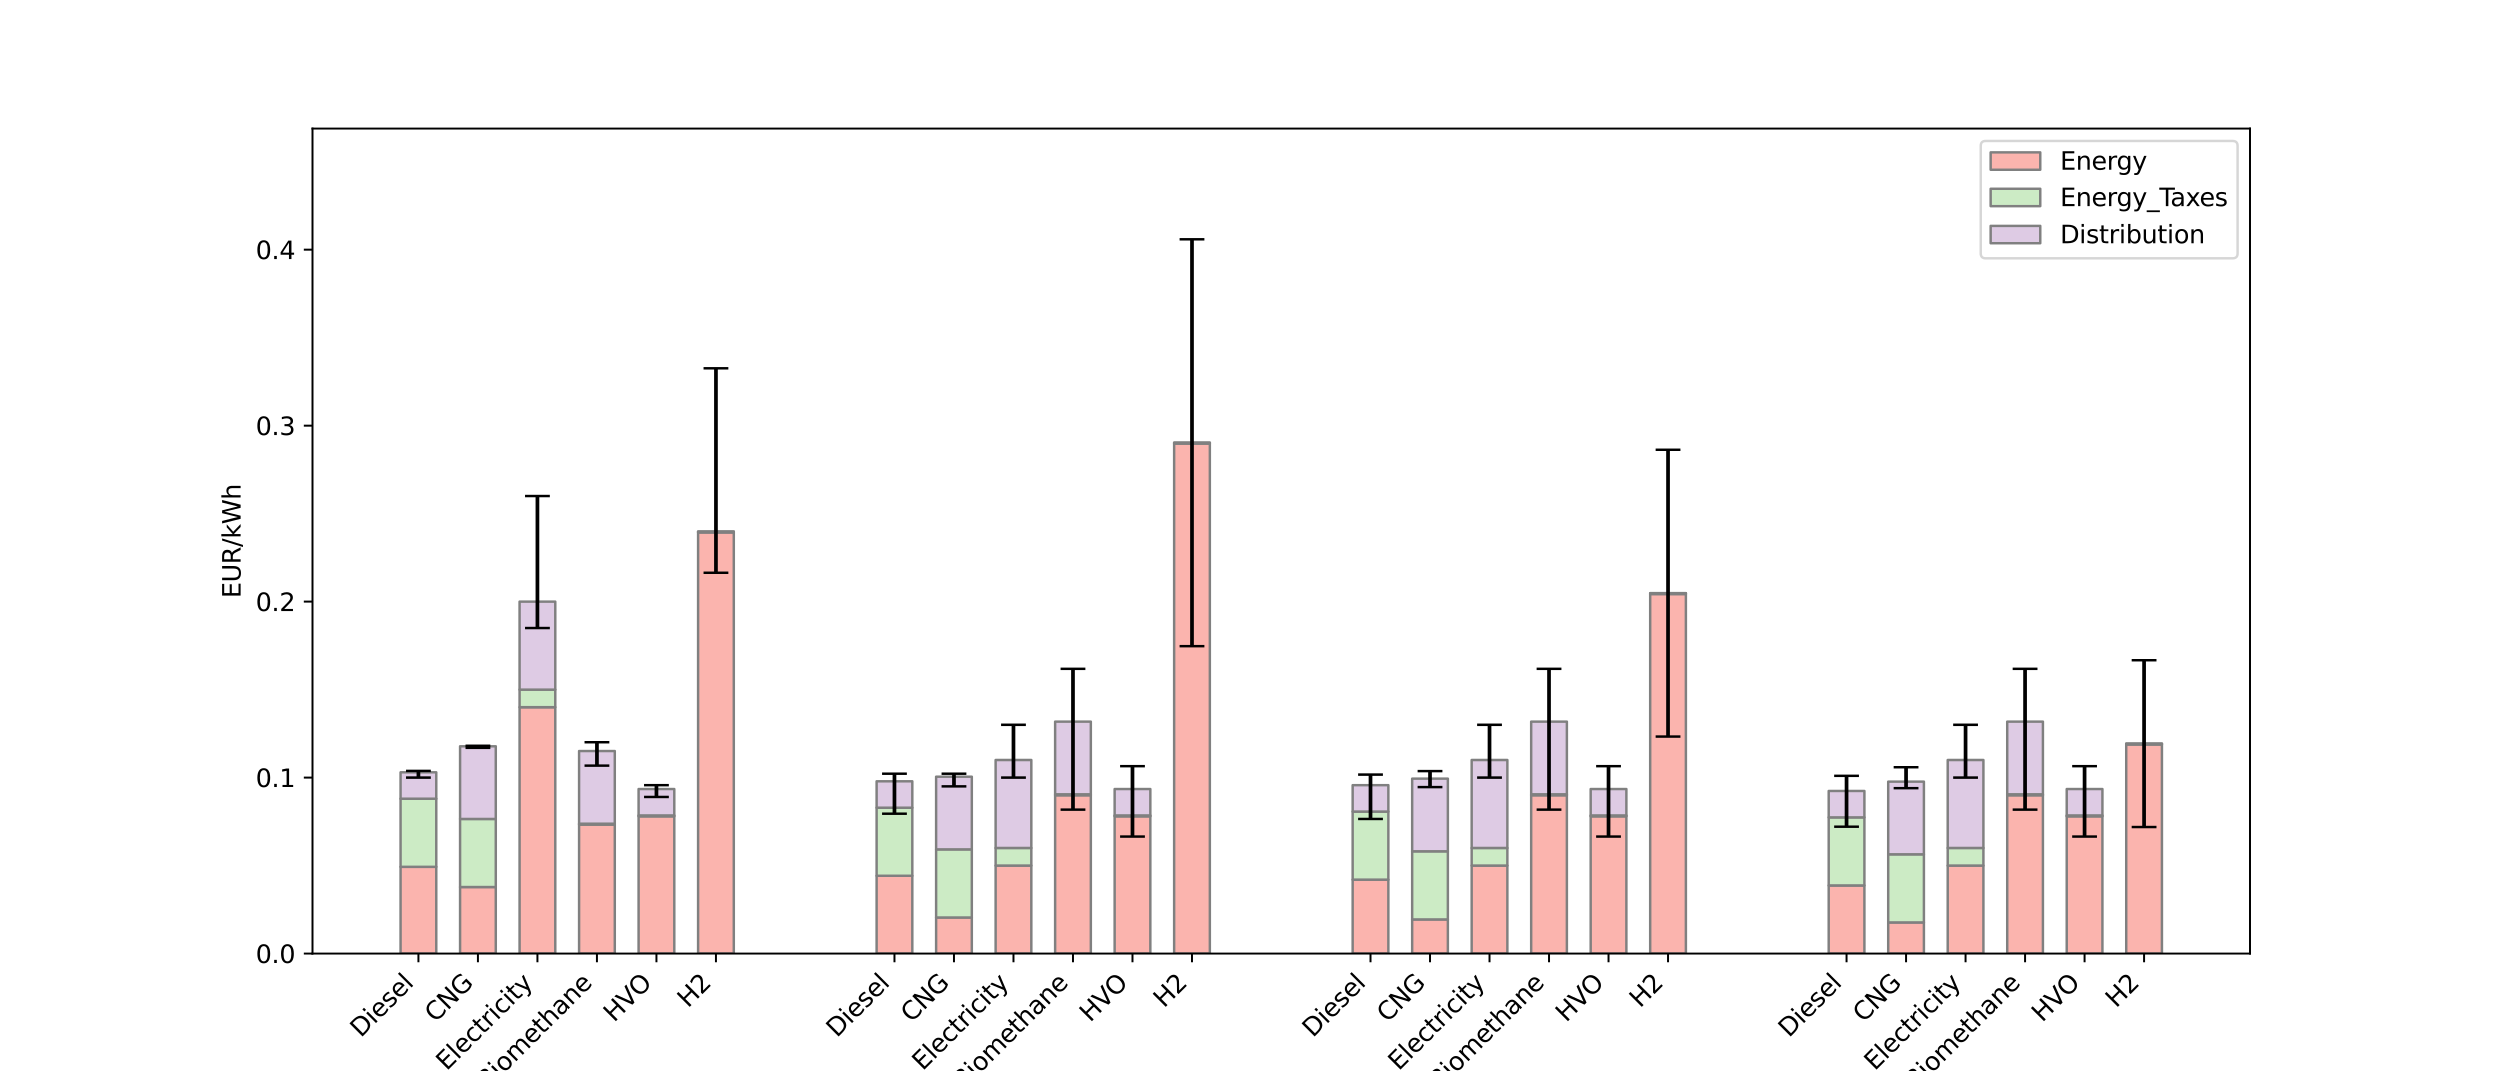 <?xml version="1.0" encoding="utf-8" standalone="no"?>
<!DOCTYPE svg PUBLIC "-//W3C//DTD SVG 1.1//EN"
  "http://www.w3.org/Graphics/SVG/1.1/DTD/svg11.dtd">
<svg xmlns:xlink="http://www.w3.org/1999/xlink" width="1008pt" height="432pt" viewBox="0 0 1008 432" xmlns="http://www.w3.org/2000/svg" version="1.1">
 <defs>
  <style type="text/css">*{stroke-linejoin: round; stroke-linecap: butt}</style>
 </defs>
 <g id="figure_1">
  <g id="patch_1">
   <path d="M 0 432 
L 1008 432 
L 1008 0 
L 0 0 
z
" style="fill: #ffffff"/>
  </g>
  <g id="axes_1">
   <g id="patch_2">
    <path d="M 126 384.48 
L 907.2 384.48 
L 907.2 51.84 
L 126 51.84 
z
" style="fill: #ffffff"/>
   </g>
   <g id="patch_3">
    <path d="M 161.509 384.48 
L 175.905 384.48 
L 175.905 349.5 
L 161.509 349.5 
z
" clip-path="url(#p099101bc62)" style="fill: #fbb4ae; stroke: #808080; stroke-linejoin: miter"/>
   </g>
   <g id="patch_4">
    <path d="M 185.502 384.48 
L 199.897 384.48 
L 199.897 357.66 
L 185.502 357.66 
z
" clip-path="url(#p099101bc62)" style="fill: #fbb4ae; stroke: #808080; stroke-linejoin: miter"/>
   </g>
   <g id="patch_5">
    <path d="M 209.494 384.48 
L 223.89 384.48 
L 223.89 285.145 
L 209.494 285.145 
z
" clip-path="url(#p099101bc62)" style="fill: #fbb4ae; stroke: #808080; stroke-linejoin: miter"/>
   </g>
   <g id="patch_6">
    <path d="M 233.487 384.48 
L 247.883 384.48 
L 247.883 332.471 
L 233.487 332.471 
z
" clip-path="url(#p099101bc62)" style="fill: #fbb4ae; stroke: #808080; stroke-linejoin: miter"/>
   </g>
   <g id="patch_7">
    <path d="M 257.48 384.48 
L 271.875 384.48 
L 271.875 329.136 
L 257.48 329.136 
z
" clip-path="url(#p099101bc62)" style="fill: #fbb4ae; stroke: #808080; stroke-linejoin: miter"/>
   </g>
   <g id="patch_8">
    <path d="M 281.472 384.48 
L 295.868 384.48 
L 295.868 214.688 
L 281.472 214.688 
z
" clip-path="url(#p099101bc62)" style="fill: #fbb4ae; stroke: #808080; stroke-linejoin: miter"/>
   </g>
   <g id="patch_9">
    <path d="M 161.509 349.5 
L 175.905 349.5 
L 175.905 322.041 
L 161.509 322.041 
z
" clip-path="url(#p099101bc62)" style="fill: #ccebc5; stroke: #808080; stroke-linejoin: miter"/>
   </g>
   <g id="patch_10">
    <path d="M 185.502 357.66 
L 199.897 357.66 
L 199.897 330.201 
L 185.502 330.201 
z
" clip-path="url(#p099101bc62)" style="fill: #ccebc5; stroke: #808080; stroke-linejoin: miter"/>
   </g>
   <g id="patch_11">
    <path d="M 209.494 285.145 
L 223.89 285.145 
L 223.89 278.05 
L 209.494 278.05 
z
" clip-path="url(#p099101bc62)" style="fill: #ccebc5; stroke: #808080; stroke-linejoin: miter"/>
   </g>
   <g id="patch_12">
    <path d="M 233.487 332.471 
L 247.883 332.471 
L 247.883 332.116 
L 233.487 332.116 
z
" clip-path="url(#p099101bc62)" style="fill: #ccebc5; stroke: #808080; stroke-linejoin: miter"/>
   </g>
   <g id="patch_13">
    <path d="M 257.48 329.136 
L 271.875 329.136 
L 271.875 328.782 
L 257.48 328.782 
z
" clip-path="url(#p099101bc62)" style="fill: #ccebc5; stroke: #808080; stroke-linejoin: miter"/>
   </g>
   <g id="patch_14">
    <path d="M 281.472 214.688 
L 295.868 214.688 
L 295.868 214.334 
L 281.472 214.334 
z
" clip-path="url(#p099101bc62)" style="fill: #ccebc5; stroke: #808080; stroke-linejoin: miter"/>
   </g>
   <g id="patch_15">
    <path d="M 161.509 322.041 
L 175.905 322.041 
L 175.905 311.398 
L 161.509 311.398 
z
" clip-path="url(#p099101bc62)" style="fill: #decbe4; stroke: #808080; stroke-linejoin: miter"/>
   </g>
   <g id="patch_16">
    <path d="M 185.502 330.201 
L 199.897 330.201 
L 199.897 300.897 
L 185.502 300.897 
z
" clip-path="url(#p099101bc62)" style="fill: #decbe4; stroke: #808080; stroke-linejoin: miter"/>
   </g>
   <g id="patch_17">
    <path d="M 209.494 278.05 
L 223.89 278.05 
L 223.89 242.573 
L 209.494 242.573 
z
" clip-path="url(#p099101bc62)" style="fill: #decbe4; stroke: #808080; stroke-linejoin: miter"/>
   </g>
   <g id="patch_18">
    <path d="M 233.487 332.116 
L 247.883 332.116 
L 247.883 302.813 
L 233.487 302.813 
z
" clip-path="url(#p099101bc62)" style="fill: #decbe4; stroke: #808080; stroke-linejoin: miter"/>
   </g>
   <g id="patch_19">
    <path d="M 257.48 328.782 
L 271.875 328.782 
L 271.875 318.139 
L 257.48 318.139 
z
" clip-path="url(#p099101bc62)" style="fill: #decbe4; stroke: #808080; stroke-linejoin: miter"/>
   </g>
   <g id="patch_20">
    <path d="M 281.472 214.334 
L 295.868 214.334 
L 295.868 214.334 
L 281.472 214.334 
z
" clip-path="url(#p099101bc62)" style="fill: #decbe4; stroke: #808080; stroke-linejoin: miter"/>
   </g>
   <g id="patch_21">
    <path d="M 353.45 384.48 
L 367.846 384.48 
L 367.846 353.119 
L 353.45 353.119 
z
" clip-path="url(#p099101bc62)" style="fill: #fbb4ae; stroke: #808080; stroke-linejoin: miter"/>
   </g>
   <g id="patch_22">
    <path d="M 377.443 384.48 
L 391.838 384.48 
L 391.838 369.935 
L 377.443 369.935 
z
" clip-path="url(#p099101bc62)" style="fill: #fbb4ae; stroke: #808080; stroke-linejoin: miter"/>
   </g>
   <g id="patch_23">
    <path d="M 401.435 384.48 
L 415.831 384.48 
L 415.831 349.003 
L 401.435 349.003 
z
" clip-path="url(#p099101bc62)" style="fill: #fbb4ae; stroke: #808080; stroke-linejoin: miter"/>
   </g>
   <g id="patch_24">
    <path d="M 425.428 384.48 
L 439.824 384.48 
L 439.824 320.622 
L 425.428 320.622 
z
" clip-path="url(#p099101bc62)" style="fill: #fbb4ae; stroke: #808080; stroke-linejoin: miter"/>
   </g>
   <g id="patch_25">
    <path d="M 449.421 384.48 
L 463.816 384.48 
L 463.816 329.136 
L 449.421 329.136 
z
" clip-path="url(#p099101bc62)" style="fill: #fbb4ae; stroke: #808080; stroke-linejoin: miter"/>
   </g>
   <g id="patch_26">
    <path d="M 473.413 384.48 
L 487.809 384.48 
L 487.809 178.857 
L 473.413 178.857 
z
" clip-path="url(#p099101bc62)" style="fill: #fbb4ae; stroke: #808080; stroke-linejoin: miter"/>
   </g>
   <g id="patch_27">
    <path d="M 353.45 353.119 
L 367.846 353.119 
L 367.846 325.66 
L 353.45 325.66 
z
" clip-path="url(#p099101bc62)" style="fill: #ccebc5; stroke: #808080; stroke-linejoin: miter"/>
   </g>
   <g id="patch_28">
    <path d="M 377.443 369.935 
L 391.838 369.935 
L 391.838 342.476 
L 377.443 342.476 
z
" clip-path="url(#p099101bc62)" style="fill: #ccebc5; stroke: #808080; stroke-linejoin: miter"/>
   </g>
   <g id="patch_29">
    <path d="M 401.435 349.003 
L 415.831 349.003 
L 415.831 341.908 
L 401.435 341.908 
z
" clip-path="url(#p099101bc62)" style="fill: #ccebc5; stroke: #808080; stroke-linejoin: miter"/>
   </g>
   <g id="patch_30">
    <path d="M 425.428 320.622 
L 439.824 320.622 
L 439.824 320.267 
L 425.428 320.267 
z
" clip-path="url(#p099101bc62)" style="fill: #ccebc5; stroke: #808080; stroke-linejoin: miter"/>
   </g>
   <g id="patch_31">
    <path d="M 449.421 329.136 
L 463.816 329.136 
L 463.816 328.782 
L 449.421 328.782 
z
" clip-path="url(#p099101bc62)" style="fill: #ccebc5; stroke: #808080; stroke-linejoin: miter"/>
   </g>
   <g id="patch_32">
    <path d="M 473.413 178.857 
L 487.809 178.857 
L 487.809 178.502 
L 473.413 178.502 
z
" clip-path="url(#p099101bc62)" style="fill: #ccebc5; stroke: #808080; stroke-linejoin: miter"/>
   </g>
   <g id="patch_33">
    <path d="M 353.45 325.66 
L 367.846 325.66 
L 367.846 315.017 
L 353.45 315.017 
z
" clip-path="url(#p099101bc62)" style="fill: #decbe4; stroke: #808080; stroke-linejoin: miter"/>
   </g>
   <g id="patch_34">
    <path d="M 377.443 342.476 
L 391.838 342.476 
L 391.838 313.172 
L 377.443 313.172 
z
" clip-path="url(#p099101bc62)" style="fill: #decbe4; stroke: #808080; stroke-linejoin: miter"/>
   </g>
   <g id="patch_35">
    <path d="M 401.435 341.908 
L 415.831 341.908 
L 415.831 306.431 
L 401.435 306.431 
z
" clip-path="url(#p099101bc62)" style="fill: #decbe4; stroke: #808080; stroke-linejoin: miter"/>
   </g>
   <g id="patch_36">
    <path d="M 425.428 320.267 
L 439.824 320.267 
L 439.824 290.963 
L 425.428 290.963 
z
" clip-path="url(#p099101bc62)" style="fill: #decbe4; stroke: #808080; stroke-linejoin: miter"/>
   </g>
   <g id="patch_37">
    <path d="M 449.421 328.782 
L 463.816 328.782 
L 463.816 318.139 
L 449.421 318.139 
z
" clip-path="url(#p099101bc62)" style="fill: #decbe4; stroke: #808080; stroke-linejoin: miter"/>
   </g>
   <g id="patch_38">
    <path d="M 473.413 178.502 
L 487.809 178.502 
L 487.809 178.502 
L 473.413 178.502 
z
" clip-path="url(#p099101bc62)" style="fill: #decbe4; stroke: #808080; stroke-linejoin: miter"/>
   </g>
   <g id="patch_39">
    <path d="M 545.391 384.48 
L 559.787 384.48 
L 559.787 354.68 
L 545.391 354.68 
z
" clip-path="url(#p099101bc62)" style="fill: #fbb4ae; stroke: #808080; stroke-linejoin: miter"/>
   </g>
   <g id="patch_40">
    <path d="M 569.384 384.48 
L 583.779 384.48 
L 583.779 370.715 
L 569.384 370.715 
z
" clip-path="url(#p099101bc62)" style="fill: #fbb4ae; stroke: #808080; stroke-linejoin: miter"/>
   </g>
   <g id="patch_41">
    <path d="M 593.376 384.48 
L 607.772 384.48 
L 607.772 349.003 
L 593.376 349.003 
z
" clip-path="url(#p099101bc62)" style="fill: #fbb4ae; stroke: #808080; stroke-linejoin: miter"/>
   </g>
   <g id="patch_42">
    <path d="M 617.369 384.48 
L 631.765 384.48 
L 631.765 320.622 
L 617.369 320.622 
z
" clip-path="url(#p099101bc62)" style="fill: #fbb4ae; stroke: #808080; stroke-linejoin: miter"/>
   </g>
   <g id="patch_43">
    <path d="M 641.362 384.48 
L 655.757 384.48 
L 655.757 329.136 
L 641.362 329.136 
z
" clip-path="url(#p099101bc62)" style="fill: #fbb4ae; stroke: #808080; stroke-linejoin: miter"/>
   </g>
   <g id="patch_44">
    <path d="M 665.354 384.48 
L 679.75 384.48 
L 679.75 239.522 
L 665.354 239.522 
z
" clip-path="url(#p099101bc62)" style="fill: #fbb4ae; stroke: #808080; stroke-linejoin: miter"/>
   </g>
   <g id="patch_45">
    <path d="M 545.391 354.68 
L 559.787 354.68 
L 559.787 327.221 
L 545.391 327.221 
z
" clip-path="url(#p099101bc62)" style="fill: #ccebc5; stroke: #808080; stroke-linejoin: miter"/>
   </g>
   <g id="patch_46">
    <path d="M 569.384 370.715 
L 583.779 370.715 
L 583.779 343.256 
L 569.384 343.256 
z
" clip-path="url(#p099101bc62)" style="fill: #ccebc5; stroke: #808080; stroke-linejoin: miter"/>
   </g>
   <g id="patch_47">
    <path d="M 593.376 349.003 
L 607.772 349.003 
L 607.772 341.908 
L 593.376 341.908 
z
" clip-path="url(#p099101bc62)" style="fill: #ccebc5; stroke: #808080; stroke-linejoin: miter"/>
   </g>
   <g id="patch_48">
    <path d="M 617.369 320.622 
L 631.765 320.622 
L 631.765 320.267 
L 617.369 320.267 
z
" clip-path="url(#p099101bc62)" style="fill: #ccebc5; stroke: #808080; stroke-linejoin: miter"/>
   </g>
   <g id="patch_49">
    <path d="M 641.362 329.136 
L 655.757 329.136 
L 655.757 328.782 
L 641.362 328.782 
z
" clip-path="url(#p099101bc62)" style="fill: #ccebc5; stroke: #808080; stroke-linejoin: miter"/>
   </g>
   <g id="patch_50">
    <path d="M 665.354 239.522 
L 679.75 239.522 
L 679.75 239.167 
L 665.354 239.167 
z
" clip-path="url(#p099101bc62)" style="fill: #ccebc5; stroke: #808080; stroke-linejoin: miter"/>
   </g>
   <g id="patch_51">
    <path d="M 545.391 327.221 
L 559.787 327.221 
L 559.787 316.578 
L 545.391 316.578 
z
" clip-path="url(#p099101bc62)" style="fill: #decbe4; stroke: #808080; stroke-linejoin: miter"/>
   </g>
   <g id="patch_52">
    <path d="M 569.384 343.256 
L 583.779 343.256 
L 583.779 313.952 
L 569.384 313.952 
z
" clip-path="url(#p099101bc62)" style="fill: #decbe4; stroke: #808080; stroke-linejoin: miter"/>
   </g>
   <g id="patch_53">
    <path d="M 593.376 341.908 
L 607.772 341.908 
L 607.772 306.431 
L 593.376 306.431 
z
" clip-path="url(#p099101bc62)" style="fill: #decbe4; stroke: #808080; stroke-linejoin: miter"/>
   </g>
   <g id="patch_54">
    <path d="M 617.369 320.267 
L 631.765 320.267 
L 631.765 290.963 
L 617.369 290.963 
z
" clip-path="url(#p099101bc62)" style="fill: #decbe4; stroke: #808080; stroke-linejoin: miter"/>
   </g>
   <g id="patch_55">
    <path d="M 641.362 328.782 
L 655.757 328.782 
L 655.757 318.139 
L 641.362 318.139 
z
" clip-path="url(#p099101bc62)" style="fill: #decbe4; stroke: #808080; stroke-linejoin: miter"/>
   </g>
   <g id="patch_56">
    <path d="M 665.354 239.167 
L 679.75 239.167 
L 679.75 239.167 
L 665.354 239.167 
z
" clip-path="url(#p099101bc62)" style="fill: #decbe4; stroke: #808080; stroke-linejoin: miter"/>
   </g>
   <g id="patch_57">
    <path d="M 737.332 384.48 
L 751.728 384.48 
L 751.728 357.021 
L 737.332 357.021 
z
" clip-path="url(#p099101bc62)" style="fill: #fbb4ae; stroke: #808080; stroke-linejoin: miter"/>
   </g>
   <g id="patch_58">
    <path d="M 761.325 384.48 
L 775.72 384.48 
L 775.72 371.921 
L 761.325 371.921 
z
" clip-path="url(#p099101bc62)" style="fill: #fbb4ae; stroke: #808080; stroke-linejoin: miter"/>
   </g>
   <g id="patch_59">
    <path d="M 785.317 384.48 
L 799.713 384.48 
L 799.713 349.003 
L 785.317 349.003 
z
" clip-path="url(#p099101bc62)" style="fill: #fbb4ae; stroke: #808080; stroke-linejoin: miter"/>
   </g>
   <g id="patch_60">
    <path d="M 809.31 384.48 
L 823.706 384.48 
L 823.706 320.622 
L 809.31 320.622 
z
" clip-path="url(#p099101bc62)" style="fill: #fbb4ae; stroke: #808080; stroke-linejoin: miter"/>
   </g>
   <g id="patch_61">
    <path d="M 833.303 384.48 
L 847.698 384.48 
L 847.698 329.136 
L 833.303 329.136 
z
" clip-path="url(#p099101bc62)" style="fill: #fbb4ae; stroke: #808080; stroke-linejoin: miter"/>
   </g>
   <g id="patch_62">
    <path d="M 857.295 384.48 
L 871.691 384.48 
L 871.691 300.187 
L 857.295 300.187 
z
" clip-path="url(#p099101bc62)" style="fill: #fbb4ae; stroke: #808080; stroke-linejoin: miter"/>
   </g>
   <g id="patch_63">
    <path d="M 737.332 357.021 
L 751.728 357.021 
L 751.728 329.562 
L 737.332 329.562 
z
" clip-path="url(#p099101bc62)" style="fill: #ccebc5; stroke: #808080; stroke-linejoin: miter"/>
   </g>
   <g id="patch_64">
    <path d="M 761.325 371.921 
L 775.72 371.921 
L 775.72 344.462 
L 761.325 344.462 
z
" clip-path="url(#p099101bc62)" style="fill: #ccebc5; stroke: #808080; stroke-linejoin: miter"/>
   </g>
   <g id="patch_65">
    <path d="M 785.317 349.003 
L 799.713 349.003 
L 799.713 341.908 
L 785.317 341.908 
z
" clip-path="url(#p099101bc62)" style="fill: #ccebc5; stroke: #808080; stroke-linejoin: miter"/>
   </g>
   <g id="patch_66">
    <path d="M 809.31 320.622 
L 823.706 320.622 
L 823.706 320.267 
L 809.31 320.267 
z
" clip-path="url(#p099101bc62)" style="fill: #ccebc5; stroke: #808080; stroke-linejoin: miter"/>
   </g>
   <g id="patch_67">
    <path d="M 833.303 329.136 
L 847.698 329.136 
L 847.698 328.782 
L 833.303 328.782 
z
" clip-path="url(#p099101bc62)" style="fill: #ccebc5; stroke: #808080; stroke-linejoin: miter"/>
   </g>
   <g id="patch_68">
    <path d="M 857.295 300.187 
L 871.691 300.187 
L 871.691 299.833 
L 857.295 299.833 
z
" clip-path="url(#p099101bc62)" style="fill: #ccebc5; stroke: #808080; stroke-linejoin: miter"/>
   </g>
   <g id="patch_69">
    <path d="M 737.332 329.562 
L 751.728 329.562 
L 751.728 318.919 
L 737.332 318.919 
z
" clip-path="url(#p099101bc62)" style="fill: #decbe4; stroke: #808080; stroke-linejoin: miter"/>
   </g>
   <g id="patch_70">
    <path d="M 761.325 344.462 
L 775.72 344.462 
L 775.72 315.158 
L 761.325 315.158 
z
" clip-path="url(#p099101bc62)" style="fill: #decbe4; stroke: #808080; stroke-linejoin: miter"/>
   </g>
   <g id="patch_71">
    <path d="M 785.317 341.908 
L 799.713 341.908 
L 799.713 306.431 
L 785.317 306.431 
z
" clip-path="url(#p099101bc62)" style="fill: #decbe4; stroke: #808080; stroke-linejoin: miter"/>
   </g>
   <g id="patch_72">
    <path d="M 809.31 320.267 
L 823.706 320.267 
L 823.706 290.963 
L 809.31 290.963 
z
" clip-path="url(#p099101bc62)" style="fill: #decbe4; stroke: #808080; stroke-linejoin: miter"/>
   </g>
   <g id="patch_73">
    <path d="M 833.303 328.782 
L 847.698 328.782 
L 847.698 318.139 
L 833.303 318.139 
z
" clip-path="url(#p099101bc62)" style="fill: #decbe4; stroke: #808080; stroke-linejoin: miter"/>
   </g>
   <g id="patch_74">
    <path d="M 857.295 299.833 
L 871.691 299.833 
L 871.691 299.833 
L 857.295 299.833 
z
" clip-path="url(#p099101bc62)" style="fill: #decbe4; stroke: #808080; stroke-linejoin: miter"/>
   </g>
   <g id="matplotlib.axis_1">
    <g id="xtick_1">
     <g id="line2d_1">
      <defs>
       <path id="m570205a0d1" d="M 0 0 
L 0 3.5 
" style="stroke: #000000; stroke-width: 0.8"/>
      </defs>
      <g>
       <use xlink:href="#m570205a0d1" x="168.707" y="384.48" style="stroke: #000000; stroke-width: 0.8"/>
      </g>
     </g>
     <g id="text_1">
      <!-- Diesel -->
      <g transform="translate(145.477 418.612) rotate(-45) scale(0.1 -0.1)">
       <defs>
        <path id="DejaVuSans-44" d="M 1259 4147 
L 1259 519 
L 2022 519 
Q 2988 519 3436 956 
Q 3884 1394 3884 2338 
Q 3884 3275 3436 3711 
Q 2988 4147 2022 4147 
L 1259 4147 
z
M 628 4666 
L 1925 4666 
Q 3281 4666 3915 4102 
Q 4550 3538 4550 2338 
Q 4550 1131 3912 565 
Q 3275 0 1925 0 
L 628 0 
L 628 4666 
z
" transform="scale(0.016)"/>
        <path id="DejaVuSans-69" d="M 603 3500 
L 1178 3500 
L 1178 0 
L 603 0 
L 603 3500 
z
M 603 4863 
L 1178 4863 
L 1178 4134 
L 603 4134 
L 603 4863 
z
" transform="scale(0.016)"/>
        <path id="DejaVuSans-65" d="M 3597 1894 
L 3597 1613 
L 953 1613 
Q 991 1019 1311 708 
Q 1631 397 2203 397 
Q 2534 397 2845 478 
Q 3156 559 3463 722 
L 3463 178 
Q 3153 47 2828 -22 
Q 2503 -91 2169 -91 
Q 1331 -91 842 396 
Q 353 884 353 1716 
Q 353 2575 817 3079 
Q 1281 3584 2069 3584 
Q 2775 3584 3186 3129 
Q 3597 2675 3597 1894 
z
M 3022 2063 
Q 3016 2534 2758 2815 
Q 2500 3097 2075 3097 
Q 1594 3097 1305 2825 
Q 1016 2553 972 2059 
L 3022 2063 
z
" transform="scale(0.016)"/>
        <path id="DejaVuSans-73" d="M 2834 3397 
L 2834 2853 
Q 2591 2978 2328 3040 
Q 2066 3103 1784 3103 
Q 1356 3103 1142 2972 
Q 928 2841 928 2578 
Q 928 2378 1081 2264 
Q 1234 2150 1697 2047 
L 1894 2003 
Q 2506 1872 2764 1633 
Q 3022 1394 3022 966 
Q 3022 478 2636 193 
Q 2250 -91 1575 -91 
Q 1294 -91 989 -36 
Q 684 19 347 128 
L 347 722 
Q 666 556 975 473 
Q 1284 391 1588 391 
Q 1994 391 2212 530 
Q 2431 669 2431 922 
Q 2431 1156 2273 1281 
Q 2116 1406 1581 1522 
L 1381 1569 
Q 847 1681 609 1914 
Q 372 2147 372 2553 
Q 372 3047 722 3315 
Q 1072 3584 1716 3584 
Q 2034 3584 2315 3537 
Q 2597 3491 2834 3397 
z
" transform="scale(0.016)"/>
        <path id="DejaVuSans-6c" d="M 603 4863 
L 1178 4863 
L 1178 0 
L 603 0 
L 603 4863 
z
" transform="scale(0.016)"/>
       </defs>
       <use xlink:href="#DejaVuSans-44"/>
       <use xlink:href="#DejaVuSans-69" x="77.002"/>
       <use xlink:href="#DejaVuSans-65" x="104.785"/>
       <use xlink:href="#DejaVuSans-73" x="166.309"/>
       <use xlink:href="#DejaVuSans-65" x="218.408"/>
       <use xlink:href="#DejaVuSans-6c" x="279.932"/>
      </g>
     </g>
    </g>
    <g id="xtick_2">
     <g id="line2d_2">
      <g>
       <use xlink:href="#m570205a0d1" x="192.7" y="384.48" style="stroke: #000000; stroke-width: 0.8"/>
      </g>
     </g>
     <g id="text_2">
      <!-- CNG -->
      <g transform="translate(175.522 412.56) rotate(-45) scale(0.1 -0.1)">
       <defs>
        <path id="DejaVuSans-43" d="M 4122 4306 
L 4122 3641 
Q 3803 3938 3442 4084 
Q 3081 4231 2675 4231 
Q 1875 4231 1450 3742 
Q 1025 3253 1025 2328 
Q 1025 1406 1450 917 
Q 1875 428 2675 428 
Q 3081 428 3442 575 
Q 3803 722 4122 1019 
L 4122 359 
Q 3791 134 3420 21 
Q 3050 -91 2638 -91 
Q 1578 -91 968 557 
Q 359 1206 359 2328 
Q 359 3453 968 4101 
Q 1578 4750 2638 4750 
Q 3056 4750 3426 4639 
Q 3797 4528 4122 4306 
z
" transform="scale(0.016)"/>
        <path id="DejaVuSans-4e" d="M 628 4666 
L 1478 4666 
L 3547 763 
L 3547 4666 
L 4159 4666 
L 4159 0 
L 3309 0 
L 1241 3903 
L 1241 0 
L 628 0 
L 628 4666 
z
" transform="scale(0.016)"/>
        <path id="DejaVuSans-47" d="M 3809 666 
L 3809 1919 
L 2778 1919 
L 2778 2438 
L 4434 2438 
L 4434 434 
Q 4069 175 3628 42 
Q 3188 -91 2688 -91 
Q 1594 -91 976 548 
Q 359 1188 359 2328 
Q 359 3472 976 4111 
Q 1594 4750 2688 4750 
Q 3144 4750 3555 4637 
Q 3966 4525 4313 4306 
L 4313 3634 
Q 3963 3931 3569 4081 
Q 3175 4231 2741 4231 
Q 1884 4231 1454 3753 
Q 1025 3275 1025 2328 
Q 1025 1384 1454 906 
Q 1884 428 2741 428 
Q 3075 428 3337 486 
Q 3600 544 3809 666 
z
" transform="scale(0.016)"/>
       </defs>
       <use xlink:href="#DejaVuSans-43"/>
       <use xlink:href="#DejaVuSans-4e" x="69.824"/>
       <use xlink:href="#DejaVuSans-47" x="144.629"/>
      </g>
     </g>
    </g>
    <g id="xtick_3">
     <g id="line2d_3">
      <g>
       <use xlink:href="#m570205a0d1" x="216.692" y="384.48" style="stroke: #000000; stroke-width: 0.8"/>
      </g>
     </g>
     <g id="text_3">
      <!-- Electricity -->
      <g transform="translate(180.097 431.977) rotate(-45) scale(0.1 -0.1)">
       <defs>
        <path id="DejaVuSans-45" d="M 628 4666 
L 3578 4666 
L 3578 4134 
L 1259 4134 
L 1259 2753 
L 3481 2753 
L 3481 2222 
L 1259 2222 
L 1259 531 
L 3634 531 
L 3634 0 
L 628 0 
L 628 4666 
z
" transform="scale(0.016)"/>
        <path id="DejaVuSans-63" d="M 3122 3366 
L 3122 2828 
Q 2878 2963 2633 3030 
Q 2388 3097 2138 3097 
Q 1578 3097 1268 2742 
Q 959 2388 959 1747 
Q 959 1106 1268 751 
Q 1578 397 2138 397 
Q 2388 397 2633 464 
Q 2878 531 3122 666 
L 3122 134 
Q 2881 22 2623 -34 
Q 2366 -91 2075 -91 
Q 1284 -91 818 406 
Q 353 903 353 1747 
Q 353 2603 823 3093 
Q 1294 3584 2113 3584 
Q 2378 3584 2631 3529 
Q 2884 3475 3122 3366 
z
" transform="scale(0.016)"/>
        <path id="DejaVuSans-74" d="M 1172 4494 
L 1172 3500 
L 2356 3500 
L 2356 3053 
L 1172 3053 
L 1172 1153 
Q 1172 725 1289 603 
Q 1406 481 1766 481 
L 2356 481 
L 2356 0 
L 1766 0 
Q 1100 0 847 248 
Q 594 497 594 1153 
L 594 3053 
L 172 3053 
L 172 3500 
L 594 3500 
L 594 4494 
L 1172 4494 
z
" transform="scale(0.016)"/>
        <path id="DejaVuSans-72" d="M 2631 2963 
Q 2534 3019 2420 3045 
Q 2306 3072 2169 3072 
Q 1681 3072 1420 2755 
Q 1159 2438 1159 1844 
L 1159 0 
L 581 0 
L 581 3500 
L 1159 3500 
L 1159 2956 
Q 1341 3275 1631 3429 
Q 1922 3584 2338 3584 
Q 2397 3584 2469 3576 
Q 2541 3569 2628 3553 
L 2631 2963 
z
" transform="scale(0.016)"/>
        <path id="DejaVuSans-79" d="M 2059 -325 
Q 1816 -950 1584 -1140 
Q 1353 -1331 966 -1331 
L 506 -1331 
L 506 -850 
L 844 -850 
Q 1081 -850 1212 -737 
Q 1344 -625 1503 -206 
L 1606 56 
L 191 3500 
L 800 3500 
L 1894 763 
L 2988 3500 
L 3597 3500 
L 2059 -325 
z
" transform="scale(0.016)"/>
       </defs>
       <use xlink:href="#DejaVuSans-45"/>
       <use xlink:href="#DejaVuSans-6c" x="63.184"/>
       <use xlink:href="#DejaVuSans-65" x="90.967"/>
       <use xlink:href="#DejaVuSans-63" x="152.49"/>
       <use xlink:href="#DejaVuSans-74" x="207.471"/>
       <use xlink:href="#DejaVuSans-72" x="246.68"/>
       <use xlink:href="#DejaVuSans-69" x="287.793"/>
       <use xlink:href="#DejaVuSans-63" x="315.576"/>
       <use xlink:href="#DejaVuSans-69" x="370.557"/>
       <use xlink:href="#DejaVuSans-74" x="398.34"/>
       <use xlink:href="#DejaVuSans-79" x="437.549"/>
      </g>
     </g>
    </g>
    <g id="xtick_4">
     <g id="line2d_4">
      <g>
       <use xlink:href="#m570205a0d1" x="240.685" y="384.48" style="stroke: #000000; stroke-width: 0.8"/>
      </g>
     </g>
     <g id="text_4">
      <!-- Biomethane -->
      <g transform="translate(196.414 439.653) rotate(-45) scale(0.1 -0.1)">
       <defs>
        <path id="DejaVuSans-42" d="M 1259 2228 
L 1259 519 
L 2272 519 
Q 2781 519 3026 730 
Q 3272 941 3272 1375 
Q 3272 1813 3026 2020 
Q 2781 2228 2272 2228 
L 1259 2228 
z
M 1259 4147 
L 1259 2741 
L 2194 2741 
Q 2656 2741 2882 2914 
Q 3109 3088 3109 3444 
Q 3109 3797 2882 3972 
Q 2656 4147 2194 4147 
L 1259 4147 
z
M 628 4666 
L 2241 4666 
Q 2963 4666 3353 4366 
Q 3744 4066 3744 3513 
Q 3744 3084 3544 2831 
Q 3344 2578 2956 2516 
Q 3422 2416 3680 2098 
Q 3938 1781 3938 1306 
Q 3938 681 3513 340 
Q 3088 0 2303 0 
L 628 0 
L 628 4666 
z
" transform="scale(0.016)"/>
        <path id="DejaVuSans-6f" d="M 1959 3097 
Q 1497 3097 1228 2736 
Q 959 2375 959 1747 
Q 959 1119 1226 758 
Q 1494 397 1959 397 
Q 2419 397 2687 759 
Q 2956 1122 2956 1747 
Q 2956 2369 2687 2733 
Q 2419 3097 1959 3097 
z
M 1959 3584 
Q 2709 3584 3137 3096 
Q 3566 2609 3566 1747 
Q 3566 888 3137 398 
Q 2709 -91 1959 -91 
Q 1206 -91 779 398 
Q 353 888 353 1747 
Q 353 2609 779 3096 
Q 1206 3584 1959 3584 
z
" transform="scale(0.016)"/>
        <path id="DejaVuSans-6d" d="M 3328 2828 
Q 3544 3216 3844 3400 
Q 4144 3584 4550 3584 
Q 5097 3584 5394 3201 
Q 5691 2819 5691 2113 
L 5691 0 
L 5113 0 
L 5113 2094 
Q 5113 2597 4934 2840 
Q 4756 3084 4391 3084 
Q 3944 3084 3684 2787 
Q 3425 2491 3425 1978 
L 3425 0 
L 2847 0 
L 2847 2094 
Q 2847 2600 2669 2842 
Q 2491 3084 2119 3084 
Q 1678 3084 1418 2786 
Q 1159 2488 1159 1978 
L 1159 0 
L 581 0 
L 581 3500 
L 1159 3500 
L 1159 2956 
Q 1356 3278 1631 3431 
Q 1906 3584 2284 3584 
Q 2666 3584 2933 3390 
Q 3200 3197 3328 2828 
z
" transform="scale(0.016)"/>
        <path id="DejaVuSans-68" d="M 3513 2113 
L 3513 0 
L 2938 0 
L 2938 2094 
Q 2938 2591 2744 2837 
Q 2550 3084 2163 3084 
Q 1697 3084 1428 2787 
Q 1159 2491 1159 1978 
L 1159 0 
L 581 0 
L 581 4863 
L 1159 4863 
L 1159 2956 
Q 1366 3272 1645 3428 
Q 1925 3584 2291 3584 
Q 2894 3584 3203 3211 
Q 3513 2838 3513 2113 
z
" transform="scale(0.016)"/>
        <path id="DejaVuSans-61" d="M 2194 1759 
Q 1497 1759 1228 1600 
Q 959 1441 959 1056 
Q 959 750 1161 570 
Q 1363 391 1709 391 
Q 2188 391 2477 730 
Q 2766 1069 2766 1631 
L 2766 1759 
L 2194 1759 
z
M 3341 1997 
L 3341 0 
L 2766 0 
L 2766 531 
Q 2569 213 2275 61 
Q 1981 -91 1556 -91 
Q 1019 -91 701 211 
Q 384 513 384 1019 
Q 384 1609 779 1909 
Q 1175 2209 1959 2209 
L 2766 2209 
L 2766 2266 
Q 2766 2663 2505 2880 
Q 2244 3097 1772 3097 
Q 1472 3097 1187 3025 
Q 903 2953 641 2809 
L 641 3341 
Q 956 3463 1253 3523 
Q 1550 3584 1831 3584 
Q 2591 3584 2966 3190 
Q 3341 2797 3341 1997 
z
" transform="scale(0.016)"/>
        <path id="DejaVuSans-6e" d="M 3513 2113 
L 3513 0 
L 2938 0 
L 2938 2094 
Q 2938 2591 2744 2837 
Q 2550 3084 2163 3084 
Q 1697 3084 1428 2787 
Q 1159 2491 1159 1978 
L 1159 0 
L 581 0 
L 581 3500 
L 1159 3500 
L 1159 2956 
Q 1366 3272 1645 3428 
Q 1925 3584 2291 3584 
Q 2894 3584 3203 3211 
Q 3513 2838 3513 2113 
z
" transform="scale(0.016)"/>
       </defs>
       <use xlink:href="#DejaVuSans-42"/>
       <use xlink:href="#DejaVuSans-69" x="68.604"/>
       <use xlink:href="#DejaVuSans-6f" x="96.387"/>
       <use xlink:href="#DejaVuSans-6d" x="157.568"/>
       <use xlink:href="#DejaVuSans-65" x="254.98"/>
       <use xlink:href="#DejaVuSans-74" x="316.504"/>
       <use xlink:href="#DejaVuSans-68" x="355.713"/>
       <use xlink:href="#DejaVuSans-61" x="419.092"/>
       <use xlink:href="#DejaVuSans-6e" x="480.371"/>
       <use xlink:href="#DejaVuSans-65" x="543.75"/>
      </g>
     </g>
    </g>
    <g id="xtick_5">
     <g id="line2d_5">
      <g>
       <use xlink:href="#m570205a0d1" x="264.677" y="384.48" style="stroke: #000000; stroke-width: 0.8"/>
      </g>
     </g>
     <g id="text_5">
      <!-- HVO -->
      <g transform="translate(247.61 412.45) rotate(-45) scale(0.1 -0.1)">
       <defs>
        <path id="DejaVuSans-48" d="M 628 4666 
L 1259 4666 
L 1259 2753 
L 3553 2753 
L 3553 4666 
L 4184 4666 
L 4184 0 
L 3553 0 
L 3553 2222 
L 1259 2222 
L 1259 0 
L 628 0 
L 628 4666 
z
" transform="scale(0.016)"/>
        <path id="DejaVuSans-56" d="M 1831 0 
L 50 4666 
L 709 4666 
L 2188 738 
L 3669 4666 
L 4325 4666 
L 2547 0 
L 1831 0 
z
" transform="scale(0.016)"/>
        <path id="DejaVuSans-4f" d="M 2522 4238 
Q 1834 4238 1429 3725 
Q 1025 3213 1025 2328 
Q 1025 1447 1429 934 
Q 1834 422 2522 422 
Q 3209 422 3611 934 
Q 4013 1447 4013 2328 
Q 4013 3213 3611 3725 
Q 3209 4238 2522 4238 
z
M 2522 4750 
Q 3503 4750 4090 4092 
Q 4678 3434 4678 2328 
Q 4678 1225 4090 567 
Q 3503 -91 2522 -91 
Q 1538 -91 948 565 
Q 359 1222 359 2328 
Q 359 3434 948 4092 
Q 1538 4750 2522 4750 
z
" transform="scale(0.016)"/>
       </defs>
       <use xlink:href="#DejaVuSans-48"/>
       <use xlink:href="#DejaVuSans-56" x="75.195"/>
       <use xlink:href="#DejaVuSans-4f" x="141.854"/>
      </g>
     </g>
    </g>
    <g id="xtick_6">
     <g id="line2d_6">
      <g>
       <use xlink:href="#m570205a0d1" x="288.67" y="384.48" style="stroke: #000000; stroke-width: 0.8"/>
      </g>
     </g>
     <g id="text_6">
      <!-- H2 -->
      <g transform="translate(277.383 406.67) rotate(-45) scale(0.1 -0.1)">
       <defs>
        <path id="DejaVuSans-32" d="M 1228 531 
L 3431 531 
L 3431 0 
L 469 0 
L 469 531 
Q 828 903 1448 1529 
Q 2069 2156 2228 2338 
Q 2531 2678 2651 2914 
Q 2772 3150 2772 3378 
Q 2772 3750 2511 3984 
Q 2250 4219 1831 4219 
Q 1534 4219 1204 4116 
Q 875 4013 500 3803 
L 500 4441 
Q 881 4594 1212 4672 
Q 1544 4750 1819 4750 
Q 2544 4750 2975 4387 
Q 3406 4025 3406 3419 
Q 3406 3131 3298 2873 
Q 3191 2616 2906 2266 
Q 2828 2175 2409 1742 
Q 1991 1309 1228 531 
z
" transform="scale(0.016)"/>
       </defs>
       <use xlink:href="#DejaVuSans-48"/>
       <use xlink:href="#DejaVuSans-32" x="75.195"/>
      </g>
     </g>
    </g>
    <g id="xtick_7">
     <g id="line2d_7">
      <g>
       <use xlink:href="#m570205a0d1" x="360.648" y="384.48" style="stroke: #000000; stroke-width: 0.8"/>
      </g>
     </g>
     <g id="text_7">
      <!-- Diesel -->
      <g transform="translate(337.418 418.612) rotate(-45) scale(0.1 -0.1)">
       <use xlink:href="#DejaVuSans-44"/>
       <use xlink:href="#DejaVuSans-69" x="77.002"/>
       <use xlink:href="#DejaVuSans-65" x="104.785"/>
       <use xlink:href="#DejaVuSans-73" x="166.309"/>
       <use xlink:href="#DejaVuSans-65" x="218.408"/>
       <use xlink:href="#DejaVuSans-6c" x="279.932"/>
      </g>
     </g>
    </g>
    <g id="xtick_8">
     <g id="line2d_8">
      <g>
       <use xlink:href="#m570205a0d1" x="384.641" y="384.48" style="stroke: #000000; stroke-width: 0.8"/>
      </g>
     </g>
     <g id="text_8">
      <!-- CNG -->
      <g transform="translate(367.463 412.56) rotate(-45) scale(0.1 -0.1)">
       <use xlink:href="#DejaVuSans-43"/>
       <use xlink:href="#DejaVuSans-4e" x="69.824"/>
       <use xlink:href="#DejaVuSans-47" x="144.629"/>
      </g>
     </g>
    </g>
    <g id="xtick_9">
     <g id="line2d_9">
      <g>
       <use xlink:href="#m570205a0d1" x="408.633" y="384.48" style="stroke: #000000; stroke-width: 0.8"/>
      </g>
     </g>
     <g id="text_9">
      <!-- Electricity -->
      <g transform="translate(372.038 431.977) rotate(-45) scale(0.1 -0.1)">
       <use xlink:href="#DejaVuSans-45"/>
       <use xlink:href="#DejaVuSans-6c" x="63.184"/>
       <use xlink:href="#DejaVuSans-65" x="90.967"/>
       <use xlink:href="#DejaVuSans-63" x="152.49"/>
       <use xlink:href="#DejaVuSans-74" x="207.471"/>
       <use xlink:href="#DejaVuSans-72" x="246.68"/>
       <use xlink:href="#DejaVuSans-69" x="287.793"/>
       <use xlink:href="#DejaVuSans-63" x="315.576"/>
       <use xlink:href="#DejaVuSans-69" x="370.557"/>
       <use xlink:href="#DejaVuSans-74" x="398.34"/>
       <use xlink:href="#DejaVuSans-79" x="437.549"/>
      </g>
     </g>
    </g>
    <g id="xtick_10">
     <g id="line2d_10">
      <g>
       <use xlink:href="#m570205a0d1" x="432.626" y="384.48" style="stroke: #000000; stroke-width: 0.8"/>
      </g>
     </g>
     <g id="text_10">
      <!-- Biomethane -->
      <g transform="translate(388.355 439.653) rotate(-45) scale(0.1 -0.1)">
       <use xlink:href="#DejaVuSans-42"/>
       <use xlink:href="#DejaVuSans-69" x="68.604"/>
       <use xlink:href="#DejaVuSans-6f" x="96.387"/>
       <use xlink:href="#DejaVuSans-6d" x="157.568"/>
       <use xlink:href="#DejaVuSans-65" x="254.98"/>
       <use xlink:href="#DejaVuSans-74" x="316.504"/>
       <use xlink:href="#DejaVuSans-68" x="355.713"/>
       <use xlink:href="#DejaVuSans-61" x="419.092"/>
       <use xlink:href="#DejaVuSans-6e" x="480.371"/>
       <use xlink:href="#DejaVuSans-65" x="543.75"/>
      </g>
     </g>
    </g>
    <g id="xtick_11">
     <g id="line2d_11">
      <g>
       <use xlink:href="#m570205a0d1" x="456.618" y="384.48" style="stroke: #000000; stroke-width: 0.8"/>
      </g>
     </g>
     <g id="text_11">
      <!-- HVO -->
      <g transform="translate(439.551 412.45) rotate(-45) scale(0.1 -0.1)">
       <use xlink:href="#DejaVuSans-48"/>
       <use xlink:href="#DejaVuSans-56" x="75.195"/>
       <use xlink:href="#DejaVuSans-4f" x="141.854"/>
      </g>
     </g>
    </g>
    <g id="xtick_12">
     <g id="line2d_12">
      <g>
       <use xlink:href="#m570205a0d1" x="480.611" y="384.48" style="stroke: #000000; stroke-width: 0.8"/>
      </g>
     </g>
     <g id="text_12">
      <!-- H2 -->
      <g transform="translate(469.324 406.67) rotate(-45) scale(0.1 -0.1)">
       <use xlink:href="#DejaVuSans-48"/>
       <use xlink:href="#DejaVuSans-32" x="75.195"/>
      </g>
     </g>
    </g>
    <g id="xtick_13">
     <g id="line2d_13">
      <g>
       <use xlink:href="#m570205a0d1" x="552.589" y="384.48" style="stroke: #000000; stroke-width: 0.8"/>
      </g>
     </g>
     <g id="text_13">
      <!-- Diesel -->
      <g transform="translate(529.359 418.612) rotate(-45) scale(0.1 -0.1)">
       <use xlink:href="#DejaVuSans-44"/>
       <use xlink:href="#DejaVuSans-69" x="77.002"/>
       <use xlink:href="#DejaVuSans-65" x="104.785"/>
       <use xlink:href="#DejaVuSans-73" x="166.309"/>
       <use xlink:href="#DejaVuSans-65" x="218.408"/>
       <use xlink:href="#DejaVuSans-6c" x="279.932"/>
      </g>
     </g>
    </g>
    <g id="xtick_14">
     <g id="line2d_14">
      <g>
       <use xlink:href="#m570205a0d1" x="576.582" y="384.48" style="stroke: #000000; stroke-width: 0.8"/>
      </g>
     </g>
     <g id="text_14">
      <!-- CNG -->
      <g transform="translate(559.404 412.56) rotate(-45) scale(0.1 -0.1)">
       <use xlink:href="#DejaVuSans-43"/>
       <use xlink:href="#DejaVuSans-4e" x="69.824"/>
       <use xlink:href="#DejaVuSans-47" x="144.629"/>
      </g>
     </g>
    </g>
    <g id="xtick_15">
     <g id="line2d_15">
      <g>
       <use xlink:href="#m570205a0d1" x="600.574" y="384.48" style="stroke: #000000; stroke-width: 0.8"/>
      </g>
     </g>
     <g id="text_15">
      <!-- Electricity -->
      <g transform="translate(563.979 431.977) rotate(-45) scale(0.1 -0.1)">
       <use xlink:href="#DejaVuSans-45"/>
       <use xlink:href="#DejaVuSans-6c" x="63.184"/>
       <use xlink:href="#DejaVuSans-65" x="90.967"/>
       <use xlink:href="#DejaVuSans-63" x="152.49"/>
       <use xlink:href="#DejaVuSans-74" x="207.471"/>
       <use xlink:href="#DejaVuSans-72" x="246.68"/>
       <use xlink:href="#DejaVuSans-69" x="287.793"/>
       <use xlink:href="#DejaVuSans-63" x="315.576"/>
       <use xlink:href="#DejaVuSans-69" x="370.557"/>
       <use xlink:href="#DejaVuSans-74" x="398.34"/>
       <use xlink:href="#DejaVuSans-79" x="437.549"/>
      </g>
     </g>
    </g>
    <g id="xtick_16">
     <g id="line2d_16">
      <g>
       <use xlink:href="#m570205a0d1" x="624.567" y="384.48" style="stroke: #000000; stroke-width: 0.8"/>
      </g>
     </g>
     <g id="text_16">
      <!-- Biomethane -->
      <g transform="translate(580.296 439.653) rotate(-45) scale(0.1 -0.1)">
       <use xlink:href="#DejaVuSans-42"/>
       <use xlink:href="#DejaVuSans-69" x="68.604"/>
       <use xlink:href="#DejaVuSans-6f" x="96.387"/>
       <use xlink:href="#DejaVuSans-6d" x="157.568"/>
       <use xlink:href="#DejaVuSans-65" x="254.98"/>
       <use xlink:href="#DejaVuSans-74" x="316.504"/>
       <use xlink:href="#DejaVuSans-68" x="355.713"/>
       <use xlink:href="#DejaVuSans-61" x="419.092"/>
       <use xlink:href="#DejaVuSans-6e" x="480.371"/>
       <use xlink:href="#DejaVuSans-65" x="543.75"/>
      </g>
     </g>
    </g>
    <g id="xtick_17">
     <g id="line2d_17">
      <g>
       <use xlink:href="#m570205a0d1" x="648.559" y="384.48" style="stroke: #000000; stroke-width: 0.8"/>
      </g>
     </g>
     <g id="text_17">
      <!-- HVO -->
      <g transform="translate(631.492 412.45) rotate(-45) scale(0.1 -0.1)">
       <use xlink:href="#DejaVuSans-48"/>
       <use xlink:href="#DejaVuSans-56" x="75.195"/>
       <use xlink:href="#DejaVuSans-4f" x="141.854"/>
      </g>
     </g>
    </g>
    <g id="xtick_18">
     <g id="line2d_18">
      <g>
       <use xlink:href="#m570205a0d1" x="672.552" y="384.48" style="stroke: #000000; stroke-width: 0.8"/>
      </g>
     </g>
     <g id="text_18">
      <!-- H2 -->
      <g transform="translate(661.265 406.67) rotate(-45) scale(0.1 -0.1)">
       <use xlink:href="#DejaVuSans-48"/>
       <use xlink:href="#DejaVuSans-32" x="75.195"/>
      </g>
     </g>
    </g>
    <g id="xtick_19">
     <g id="line2d_19">
      <g>
       <use xlink:href="#m570205a0d1" x="744.53" y="384.48" style="stroke: #000000; stroke-width: 0.8"/>
      </g>
     </g>
     <g id="text_19">
      <!-- Diesel -->
      <g transform="translate(721.3 418.612) rotate(-45) scale(0.1 -0.1)">
       <use xlink:href="#DejaVuSans-44"/>
       <use xlink:href="#DejaVuSans-69" x="77.002"/>
       <use xlink:href="#DejaVuSans-65" x="104.785"/>
       <use xlink:href="#DejaVuSans-73" x="166.309"/>
       <use xlink:href="#DejaVuSans-65" x="218.408"/>
       <use xlink:href="#DejaVuSans-6c" x="279.932"/>
      </g>
     </g>
    </g>
    <g id="xtick_20">
     <g id="line2d_20">
      <g>
       <use xlink:href="#m570205a0d1" x="768.523" y="384.48" style="stroke: #000000; stroke-width: 0.8"/>
      </g>
     </g>
     <g id="text_20">
      <!-- CNG -->
      <g transform="translate(751.345 412.56) rotate(-45) scale(0.1 -0.1)">
       <use xlink:href="#DejaVuSans-43"/>
       <use xlink:href="#DejaVuSans-4e" x="69.824"/>
       <use xlink:href="#DejaVuSans-47" x="144.629"/>
      </g>
     </g>
    </g>
    <g id="xtick_21">
     <g id="line2d_21">
      <g>
       <use xlink:href="#m570205a0d1" x="792.515" y="384.48" style="stroke: #000000; stroke-width: 0.8"/>
      </g>
     </g>
     <g id="text_21">
      <!-- Electricity -->
      <g transform="translate(755.92 431.977) rotate(-45) scale(0.1 -0.1)">
       <use xlink:href="#DejaVuSans-45"/>
       <use xlink:href="#DejaVuSans-6c" x="63.184"/>
       <use xlink:href="#DejaVuSans-65" x="90.967"/>
       <use xlink:href="#DejaVuSans-63" x="152.49"/>
       <use xlink:href="#DejaVuSans-74" x="207.471"/>
       <use xlink:href="#DejaVuSans-72" x="246.68"/>
       <use xlink:href="#DejaVuSans-69" x="287.793"/>
       <use xlink:href="#DejaVuSans-63" x="315.576"/>
       <use xlink:href="#DejaVuSans-69" x="370.557"/>
       <use xlink:href="#DejaVuSans-74" x="398.34"/>
       <use xlink:href="#DejaVuSans-79" x="437.549"/>
      </g>
     </g>
    </g>
    <g id="xtick_22">
     <g id="line2d_22">
      <g>
       <use xlink:href="#m570205a0d1" x="816.508" y="384.48" style="stroke: #000000; stroke-width: 0.8"/>
      </g>
     </g>
     <g id="text_22">
      <!-- Biomethane -->
      <g transform="translate(772.237 439.653) rotate(-45) scale(0.1 -0.1)">
       <use xlink:href="#DejaVuSans-42"/>
       <use xlink:href="#DejaVuSans-69" x="68.604"/>
       <use xlink:href="#DejaVuSans-6f" x="96.387"/>
       <use xlink:href="#DejaVuSans-6d" x="157.568"/>
       <use xlink:href="#DejaVuSans-65" x="254.98"/>
       <use xlink:href="#DejaVuSans-74" x="316.504"/>
       <use xlink:href="#DejaVuSans-68" x="355.713"/>
       <use xlink:href="#DejaVuSans-61" x="419.092"/>
       <use xlink:href="#DejaVuSans-6e" x="480.371"/>
       <use xlink:href="#DejaVuSans-65" x="543.75"/>
      </g>
     </g>
    </g>
    <g id="xtick_23">
     <g id="line2d_23">
      <g>
       <use xlink:href="#m570205a0d1" x="840.5" y="384.48" style="stroke: #000000; stroke-width: 0.8"/>
      </g>
     </g>
     <g id="text_23">
      <!-- HVO -->
      <g transform="translate(823.433 412.45) rotate(-45) scale(0.1 -0.1)">
       <use xlink:href="#DejaVuSans-48"/>
       <use xlink:href="#DejaVuSans-56" x="75.195"/>
       <use xlink:href="#DejaVuSans-4f" x="141.854"/>
      </g>
     </g>
    </g>
    <g id="xtick_24">
     <g id="line2d_24">
      <g>
       <use xlink:href="#m570205a0d1" x="864.493" y="384.48" style="stroke: #000000; stroke-width: 0.8"/>
      </g>
     </g>
     <g id="text_24">
      <!-- H2 -->
      <g transform="translate(853.206 406.67) rotate(-45) scale(0.1 -0.1)">
       <use xlink:href="#DejaVuSans-48"/>
       <use xlink:href="#DejaVuSans-32" x="75.195"/>
      </g>
     </g>
    </g>
   </g>
   <g id="matplotlib.axis_2">
    <g id="ytick_1">
     <g id="line2d_25"/>
     <g id="line2d_26">
      <defs>
       <path id="m2c7872eb3f" d="M 0 0 
L -3.5 0 
" style="stroke: #000000; stroke-width: 0.8"/>
      </defs>
      <g>
       <use xlink:href="#m2c7872eb3f" x="126" y="384.48" style="stroke: #000000; stroke-width: 0.8"/>
      </g>
     </g>
     <g id="text_25">
      <!-- 0.0 -->
      <g transform="translate(103.097 388.279) scale(0.1 -0.1)">
       <defs>
        <path id="DejaVuSans-30" d="M 2034 4250 
Q 1547 4250 1301 3770 
Q 1056 3291 1056 2328 
Q 1056 1369 1301 889 
Q 1547 409 2034 409 
Q 2525 409 2770 889 
Q 3016 1369 3016 2328 
Q 3016 3291 2770 3770 
Q 2525 4250 2034 4250 
z
M 2034 4750 
Q 2819 4750 3233 4129 
Q 3647 3509 3647 2328 
Q 3647 1150 3233 529 
Q 2819 -91 2034 -91 
Q 1250 -91 836 529 
Q 422 1150 422 2328 
Q 422 3509 836 4129 
Q 1250 4750 2034 4750 
z
" transform="scale(0.016)"/>
        <path id="DejaVuSans-2e" d="M 684 794 
L 1344 794 
L 1344 0 
L 684 0 
L 684 794 
z
" transform="scale(0.016)"/>
       </defs>
       <use xlink:href="#DejaVuSans-30"/>
       <use xlink:href="#DejaVuSans-2e" x="63.623"/>
       <use xlink:href="#DejaVuSans-30" x="95.41"/>
      </g>
     </g>
    </g>
    <g id="ytick_2">
     <g id="line2d_27"/>
     <g id="line2d_28">
      <g>
       <use xlink:href="#m2c7872eb3f" x="126" y="313.527" style="stroke: #000000; stroke-width: 0.8"/>
      </g>
     </g>
     <g id="text_26">
      <!-- 0.1 -->
      <g transform="translate(103.097 317.326) scale(0.1 -0.1)">
       <defs>
        <path id="DejaVuSans-31" d="M 794 531 
L 1825 531 
L 1825 4091 
L 703 3866 
L 703 4441 
L 1819 4666 
L 2450 4666 
L 2450 531 
L 3481 531 
L 3481 0 
L 794 0 
L 794 531 
z
" transform="scale(0.016)"/>
       </defs>
       <use xlink:href="#DejaVuSans-30"/>
       <use xlink:href="#DejaVuSans-2e" x="63.623"/>
       <use xlink:href="#DejaVuSans-31" x="95.41"/>
      </g>
     </g>
    </g>
    <g id="ytick_3">
     <g id="line2d_29"/>
     <g id="line2d_30">
      <g>
       <use xlink:href="#m2c7872eb3f" x="126" y="242.573" style="stroke: #000000; stroke-width: 0.8"/>
      </g>
     </g>
     <g id="text_27">
      <!-- 0.2 -->
      <g transform="translate(103.097 246.372) scale(0.1 -0.1)">
       <use xlink:href="#DejaVuSans-30"/>
       <use xlink:href="#DejaVuSans-2e" x="63.623"/>
       <use xlink:href="#DejaVuSans-32" x="95.41"/>
      </g>
     </g>
    </g>
    <g id="ytick_4">
     <g id="line2d_31"/>
     <g id="line2d_32">
      <g>
       <use xlink:href="#m2c7872eb3f" x="126" y="171.62" style="stroke: #000000; stroke-width: 0.8"/>
      </g>
     </g>
     <g id="text_28">
      <!-- 0.3 -->
      <g transform="translate(103.097 175.419) scale(0.1 -0.1)">
       <defs>
        <path id="DejaVuSans-33" d="M 2597 2516 
Q 3050 2419 3304 2112 
Q 3559 1806 3559 1356 
Q 3559 666 3084 287 
Q 2609 -91 1734 -91 
Q 1441 -91 1130 -33 
Q 819 25 488 141 
L 488 750 
Q 750 597 1062 519 
Q 1375 441 1716 441 
Q 2309 441 2620 675 
Q 2931 909 2931 1356 
Q 2931 1769 2642 2001 
Q 2353 2234 1838 2234 
L 1294 2234 
L 1294 2753 
L 1863 2753 
Q 2328 2753 2575 2939 
Q 2822 3125 2822 3475 
Q 2822 3834 2567 4026 
Q 2313 4219 1838 4219 
Q 1578 4219 1281 4162 
Q 984 4106 628 3988 
L 628 4550 
Q 988 4650 1302 4700 
Q 1616 4750 1894 4750 
Q 2613 4750 3031 4423 
Q 3450 4097 3450 3541 
Q 3450 3153 3228 2886 
Q 3006 2619 2597 2516 
z
" transform="scale(0.016)"/>
       </defs>
       <use xlink:href="#DejaVuSans-30"/>
       <use xlink:href="#DejaVuSans-2e" x="63.623"/>
       <use xlink:href="#DejaVuSans-33" x="95.41"/>
      </g>
     </g>
    </g>
    <g id="ytick_5">
     <g id="line2d_33"/>
     <g id="line2d_34">
      <g>
       <use xlink:href="#m2c7872eb3f" x="126" y="100.666" style="stroke: #000000; stroke-width: 0.8"/>
      </g>
     </g>
     <g id="text_29">
      <!-- 0.4 -->
      <g transform="translate(103.097 104.465) scale(0.1 -0.1)">
       <defs>
        <path id="DejaVuSans-34" d="M 2419 4116 
L 825 1625 
L 2419 1625 
L 2419 4116 
z
M 2253 4666 
L 3047 4666 
L 3047 1625 
L 3713 1625 
L 3713 1100 
L 3047 1100 
L 3047 0 
L 2419 0 
L 2419 1100 
L 313 1100 
L 313 1709 
L 2253 4666 
z
" transform="scale(0.016)"/>
       </defs>
       <use xlink:href="#DejaVuSans-30"/>
       <use xlink:href="#DejaVuSans-2e" x="63.623"/>
       <use xlink:href="#DejaVuSans-34" x="95.41"/>
      </g>
     </g>
    </g>
    <g id="text_30">
     <!-- EUR/kWh -->
     <g transform="translate(97.017 241.145) rotate(-90) scale(0.1 -0.1)">
      <defs>
       <path id="DejaVuSans-55" d="M 556 4666 
L 1191 4666 
L 1191 1831 
Q 1191 1081 1462 751 
Q 1734 422 2344 422 
Q 2950 422 3222 751 
Q 3494 1081 3494 1831 
L 3494 4666 
L 4128 4666 
L 4128 1753 
Q 4128 841 3676 375 
Q 3225 -91 2344 -91 
Q 1459 -91 1007 375 
Q 556 841 556 1753 
L 556 4666 
z
" transform="scale(0.016)"/>
       <path id="DejaVuSans-52" d="M 2841 2188 
Q 3044 2119 3236 1894 
Q 3428 1669 3622 1275 
L 4263 0 
L 3584 0 
L 2988 1197 
Q 2756 1666 2539 1819 
Q 2322 1972 1947 1972 
L 1259 1972 
L 1259 0 
L 628 0 
L 628 4666 
L 2053 4666 
Q 2853 4666 3247 4331 
Q 3641 3997 3641 3322 
Q 3641 2881 3436 2590 
Q 3231 2300 2841 2188 
z
M 1259 4147 
L 1259 2491 
L 2053 2491 
Q 2509 2491 2742 2702 
Q 2975 2913 2975 3322 
Q 2975 3731 2742 3939 
Q 2509 4147 2053 4147 
L 1259 4147 
z
" transform="scale(0.016)"/>
       <path id="DejaVuSans-2f" d="M 1625 4666 
L 2156 4666 
L 531 -594 
L 0 -594 
L 1625 4666 
z
" transform="scale(0.016)"/>
       <path id="DejaVuSans-6b" d="M 581 4863 
L 1159 4863 
L 1159 1991 
L 2875 3500 
L 3609 3500 
L 1753 1863 
L 3688 0 
L 2938 0 
L 1159 1709 
L 1159 0 
L 581 0 
L 581 4863 
z
" transform="scale(0.016)"/>
       <path id="DejaVuSans-57" d="M 213 4666 
L 850 4666 
L 1831 722 
L 2809 4666 
L 3519 4666 
L 4500 722 
L 5478 4666 
L 6119 4666 
L 4947 0 
L 4153 0 
L 3169 4050 
L 2175 0 
L 1381 0 
L 213 4666 
z
" transform="scale(0.016)"/>
      </defs>
      <use xlink:href="#DejaVuSans-45"/>
      <use xlink:href="#DejaVuSans-55" x="63.184"/>
      <use xlink:href="#DejaVuSans-52" x="136.377"/>
      <use xlink:href="#DejaVuSans-2f" x="205.859"/>
      <use xlink:href="#DejaVuSans-6b" x="239.551"/>
      <use xlink:href="#DejaVuSans-57" x="297.461"/>
      <use xlink:href="#DejaVuSans-68" x="396.338"/>
     </g>
    </g>
   </g>
   <g id="LineCollection_1">
    <path d="M 168.707 313.527 
L 168.707 310.83 
" clip-path="url(#p099101bc62)" style="fill: none; stroke: #000000; stroke-width: 1.5"/>
    <path d="M 192.7 301.535 
L 192.7 300.684 
" clip-path="url(#p099101bc62)" style="fill: none; stroke: #000000; stroke-width: 1.5"/>
    <path d="M 216.692 253.216 
L 216.692 200.001 
" clip-path="url(#p099101bc62)" style="fill: none; stroke: #000000; stroke-width: 1.5"/>
    <path d="M 240.685 308.702 
L 240.685 299.265 
" clip-path="url(#p099101bc62)" style="fill: none; stroke: #000000; stroke-width: 1.5"/>
    <path d="M 264.677 321.331 
L 264.677 316.578 
" clip-path="url(#p099101bc62)" style="fill: none; stroke: #000000; stroke-width: 1.5"/>
    <path d="M 288.67 230.937 
L 288.67 148.489 
" clip-path="url(#p099101bc62)" style="fill: none; stroke: #000000; stroke-width: 1.5"/>
   </g>
   <g id="line2d_35">
    <defs>
     <path id="m7e3d7a554e" d="M 5 0 
L -5 -0 
" style="stroke: #000000"/>
    </defs>
    <g clip-path="url(#p099101bc62)">
     <use xlink:href="#m7e3d7a554e" x="168.707" y="313.527" style="stroke: #000000"/>
     <use xlink:href="#m7e3d7a554e" x="192.7" y="301.535" style="stroke: #000000"/>
     <use xlink:href="#m7e3d7a554e" x="216.692" y="253.216" style="stroke: #000000"/>
     <use xlink:href="#m7e3d7a554e" x="240.685" y="308.702" style="stroke: #000000"/>
     <use xlink:href="#m7e3d7a554e" x="264.677" y="321.331" style="stroke: #000000"/>
     <use xlink:href="#m7e3d7a554e" x="288.67" y="230.937" style="stroke: #000000"/>
    </g>
   </g>
   <g id="line2d_36">
    <g clip-path="url(#p099101bc62)">
     <use xlink:href="#m7e3d7a554e" x="168.707" y="310.83" style="stroke: #000000"/>
     <use xlink:href="#m7e3d7a554e" x="192.7" y="300.684" style="stroke: #000000"/>
     <use xlink:href="#m7e3d7a554e" x="216.692" y="200.001" style="stroke: #000000"/>
     <use xlink:href="#m7e3d7a554e" x="240.685" y="299.265" style="stroke: #000000"/>
     <use xlink:href="#m7e3d7a554e" x="264.677" y="316.578" style="stroke: #000000"/>
     <use xlink:href="#m7e3d7a554e" x="288.67" y="148.489" style="stroke: #000000"/>
    </g>
   </g>
   <g id="LineCollection_2">
    <path d="M 360.648 328.072 
L 360.648 311.966 
" clip-path="url(#p099101bc62)" style="fill: none; stroke: #000000; stroke-width: 1.5"/>
    <path d="M 384.641 317.074 
L 384.641 311.966 
" clip-path="url(#p099101bc62)" style="fill: none; stroke: #000000; stroke-width: 1.5"/>
    <path d="M 408.633 313.527 
L 408.633 292.241 
" clip-path="url(#p099101bc62)" style="fill: none; stroke: #000000; stroke-width: 1.5"/>
    <path d="M 432.626 326.44 
L 432.626 269.677 
" clip-path="url(#p099101bc62)" style="fill: none; stroke: #000000; stroke-width: 1.5"/>
    <path d="M 456.618 337.296 
L 456.618 308.915 
" clip-path="url(#p099101bc62)" style="fill: none; stroke: #000000; stroke-width: 1.5"/>
    <path d="M 480.611 260.524 
L 480.611 96.48 
" clip-path="url(#p099101bc62)" style="fill: none; stroke: #000000; stroke-width: 1.5"/>
   </g>
   <g id="line2d_37">
    <g clip-path="url(#p099101bc62)">
     <use xlink:href="#m7e3d7a554e" x="360.648" y="328.072" style="stroke: #000000"/>
     <use xlink:href="#m7e3d7a554e" x="384.641" y="317.074" style="stroke: #000000"/>
     <use xlink:href="#m7e3d7a554e" x="408.633" y="313.527" style="stroke: #000000"/>
     <use xlink:href="#m7e3d7a554e" x="432.626" y="326.44" style="stroke: #000000"/>
     <use xlink:href="#m7e3d7a554e" x="456.618" y="337.296" style="stroke: #000000"/>
     <use xlink:href="#m7e3d7a554e" x="480.611" y="260.524" style="stroke: #000000"/>
    </g>
   </g>
   <g id="line2d_38">
    <g clip-path="url(#p099101bc62)">
     <use xlink:href="#m7e3d7a554e" x="360.648" y="311.966" style="stroke: #000000"/>
     <use xlink:href="#m7e3d7a554e" x="384.641" y="311.966" style="stroke: #000000"/>
     <use xlink:href="#m7e3d7a554e" x="408.633" y="292.241" style="stroke: #000000"/>
     <use xlink:href="#m7e3d7a554e" x="432.626" y="269.677" style="stroke: #000000"/>
     <use xlink:href="#m7e3d7a554e" x="456.618" y="308.915" style="stroke: #000000"/>
     <use xlink:href="#m7e3d7a554e" x="480.611" y="96.48" style="stroke: #000000"/>
    </g>
   </g>
   <g id="LineCollection_3">
    <path d="M 552.589 330.201 
L 552.589 312.32 
" clip-path="url(#p099101bc62)" style="fill: none; stroke: #000000; stroke-width: 1.5"/>
    <path d="M 576.582 317.358 
L 576.582 310.901 
" clip-path="url(#p099101bc62)" style="fill: none; stroke: #000000; stroke-width: 1.5"/>
    <path d="M 600.574 313.527 
L 600.574 292.241 
" clip-path="url(#p099101bc62)" style="fill: none; stroke: #000000; stroke-width: 1.5"/>
    <path d="M 624.567 326.44 
L 624.567 269.677 
" clip-path="url(#p099101bc62)" style="fill: none; stroke: #000000; stroke-width: 1.5"/>
    <path d="M 648.559 337.296 
L 648.559 308.915 
" clip-path="url(#p099101bc62)" style="fill: none; stroke: #000000; stroke-width: 1.5"/>
    <path d="M 672.552 296.994 
L 672.552 181.34 
" clip-path="url(#p099101bc62)" style="fill: none; stroke: #000000; stroke-width: 1.5"/>
   </g>
   <g id="line2d_39">
    <g clip-path="url(#p099101bc62)">
     <use xlink:href="#m7e3d7a554e" x="552.589" y="330.201" style="stroke: #000000"/>
     <use xlink:href="#m7e3d7a554e" x="576.582" y="317.358" style="stroke: #000000"/>
     <use xlink:href="#m7e3d7a554e" x="600.574" y="313.527" style="stroke: #000000"/>
     <use xlink:href="#m7e3d7a554e" x="624.567" y="326.44" style="stroke: #000000"/>
     <use xlink:href="#m7e3d7a554e" x="648.559" y="337.296" style="stroke: #000000"/>
     <use xlink:href="#m7e3d7a554e" x="672.552" y="296.994" style="stroke: #000000"/>
    </g>
   </g>
   <g id="line2d_40">
    <g clip-path="url(#p099101bc62)">
     <use xlink:href="#m7e3d7a554e" x="552.589" y="312.32" style="stroke: #000000"/>
     <use xlink:href="#m7e3d7a554e" x="576.582" y="310.901" style="stroke: #000000"/>
     <use xlink:href="#m7e3d7a554e" x="600.574" y="292.241" style="stroke: #000000"/>
     <use xlink:href="#m7e3d7a554e" x="624.567" y="269.677" style="stroke: #000000"/>
     <use xlink:href="#m7e3d7a554e" x="648.559" y="308.915" style="stroke: #000000"/>
     <use xlink:href="#m7e3d7a554e" x="672.552" y="181.34" style="stroke: #000000"/>
    </g>
   </g>
   <g id="LineCollection_4">
    <path d="M 744.53 333.323 
L 744.53 312.817 
" clip-path="url(#p099101bc62)" style="fill: none; stroke: #000000; stroke-width: 1.5"/>
    <path d="M 768.523 317.784 
L 768.523 309.34 
" clip-path="url(#p099101bc62)" style="fill: none; stroke: #000000; stroke-width: 1.5"/>
    <path d="M 792.515 313.527 
L 792.515 292.241 
" clip-path="url(#p099101bc62)" style="fill: none; stroke: #000000; stroke-width: 1.5"/>
    <path d="M 816.508 326.44 
L 816.508 269.677 
" clip-path="url(#p099101bc62)" style="fill: none; stroke: #000000; stroke-width: 1.5"/>
    <path d="M 840.5 337.296 
L 840.5 308.915 
" clip-path="url(#p099101bc62)" style="fill: none; stroke: #000000; stroke-width: 1.5"/>
    <path d="M 864.493 333.464 
L 864.493 266.201 
" clip-path="url(#p099101bc62)" style="fill: none; stroke: #000000; stroke-width: 1.5"/>
   </g>
   <g id="line2d_41">
    <g clip-path="url(#p099101bc62)">
     <use xlink:href="#m7e3d7a554e" x="744.53" y="333.323" style="stroke: #000000"/>
     <use xlink:href="#m7e3d7a554e" x="768.523" y="317.784" style="stroke: #000000"/>
     <use xlink:href="#m7e3d7a554e" x="792.515" y="313.527" style="stroke: #000000"/>
     <use xlink:href="#m7e3d7a554e" x="816.508" y="326.44" style="stroke: #000000"/>
     <use xlink:href="#m7e3d7a554e" x="840.5" y="337.296" style="stroke: #000000"/>
     <use xlink:href="#m7e3d7a554e" x="864.493" y="333.464" style="stroke: #000000"/>
    </g>
   </g>
   <g id="line2d_42">
    <g clip-path="url(#p099101bc62)">
     <use xlink:href="#m7e3d7a554e" x="744.53" y="312.817" style="stroke: #000000"/>
     <use xlink:href="#m7e3d7a554e" x="768.523" y="309.34" style="stroke: #000000"/>
     <use xlink:href="#m7e3d7a554e" x="792.515" y="292.241" style="stroke: #000000"/>
     <use xlink:href="#m7e3d7a554e" x="816.508" y="269.677" style="stroke: #000000"/>
     <use xlink:href="#m7e3d7a554e" x="840.5" y="308.915" style="stroke: #000000"/>
     <use xlink:href="#m7e3d7a554e" x="864.493" y="266.201" style="stroke: #000000"/>
    </g>
   </g>
   <g id="patch_75">
    <path d="M 126 384.48 
L 126 51.84 
" style="fill: none; stroke: #000000; stroke-width: 0.8; stroke-linejoin: miter; stroke-linecap: square"/>
   </g>
   <g id="patch_76">
    <path d="M 907.2 384.48 
L 907.2 51.84 
" style="fill: none; stroke: #000000; stroke-width: 0.8; stroke-linejoin: miter; stroke-linecap: square"/>
   </g>
   <g id="patch_77">
    <path d="M 126 384.48 
L 907.2 384.48 
" style="fill: none; stroke: #000000; stroke-width: 0.8; stroke-linejoin: miter; stroke-linecap: square"/>
   </g>
   <g id="patch_78">
    <path d="M 126 51.84 
L 907.2 51.84 
" style="fill: none; stroke: #000000; stroke-width: 0.8; stroke-linejoin: miter; stroke-linecap: square"/>
   </g>
   <g id="text_31">
    <!-- 2025 -->
    <g transform="translate(208.328 463.166) scale(0.16 -0.16)">
     <defs>
      <path id="DejaVuSans-35" d="M 691 4666 
L 3169 4666 
L 3169 4134 
L 1269 4134 
L 1269 2991 
Q 1406 3038 1543 3061 
Q 1681 3084 1819 3084 
Q 2600 3084 3056 2656 
Q 3513 2228 3513 1497 
Q 3513 744 3044 326 
Q 2575 -91 1722 -91 
Q 1428 -91 1123 -41 
Q 819 9 494 109 
L 494 744 
Q 775 591 1075 516 
Q 1375 441 1709 441 
Q 2250 441 2565 725 
Q 2881 1009 2881 1497 
Q 2881 1984 2565 2268 
Q 2250 2553 1709 2553 
Q 1456 2553 1204 2497 
Q 953 2441 691 2322 
L 691 4666 
z
" transform="scale(0.016)"/>
     </defs>
     <use xlink:href="#DejaVuSans-32"/>
     <use xlink:href="#DejaVuSans-30" x="63.623"/>
     <use xlink:href="#DejaVuSans-32" x="127.246"/>
     <use xlink:href="#DejaVuSans-35" x="190.869"/>
    </g>
   </g>
   <g id="text_32">
    <!-- 2030 -->
    <g transform="translate(400.269 463.166) scale(0.16 -0.16)">
     <use xlink:href="#DejaVuSans-32"/>
     <use xlink:href="#DejaVuSans-30" x="63.623"/>
     <use xlink:href="#DejaVuSans-33" x="127.246"/>
     <use xlink:href="#DejaVuSans-30" x="190.869"/>
    </g>
   </g>
   <g id="text_33">
    <!-- 2035 -->
    <g transform="translate(592.211 463.166) scale(0.16 -0.16)">
     <use xlink:href="#DejaVuSans-32"/>
     <use xlink:href="#DejaVuSans-30" x="63.623"/>
     <use xlink:href="#DejaVuSans-33" x="127.246"/>
     <use xlink:href="#DejaVuSans-35" x="190.869"/>
    </g>
   </g>
   <g id="text_34">
    <!-- 2040 -->
    <g transform="translate(784.152 463.166) scale(0.16 -0.16)">
     <use xlink:href="#DejaVuSans-32"/>
     <use xlink:href="#DejaVuSans-30" x="63.623"/>
     <use xlink:href="#DejaVuSans-34" x="127.246"/>
     <use xlink:href="#DejaVuSans-30" x="190.869"/>
    </g>
   </g>
   <g id="legend_1">
    <g id="patch_79">
     <path d="M 800.633 104.153 
L 900.2 104.153 
Q 902.2 104.153 902.2 102.153 
L 902.2 58.84 
Q 902.2 56.84 900.2 56.84 
L 800.633 56.84 
Q 798.633 56.84 798.633 58.84 
L 798.633 102.153 
Q 798.633 104.153 800.633 104.153 
z
" style="fill: #ffffff; opacity: 0.8; stroke: #cccccc; stroke-linejoin: miter"/>
    </g>
    <g id="patch_80">
     <path d="M 802.633 68.438 
L 822.633 68.438 
L 822.633 61.438 
L 802.633 61.438 
z
" style="fill: #fbb4ae; stroke: #808080; stroke-linejoin: miter"/>
    </g>
    <g id="text_35">
     <!-- Energy -->
     <g transform="translate(830.633 68.438) scale(0.1 -0.1)">
      <defs>
       <path id="DejaVuSans-67" d="M 2906 1791 
Q 2906 2416 2648 2759 
Q 2391 3103 1925 3103 
Q 1463 3103 1205 2759 
Q 947 2416 947 1791 
Q 947 1169 1205 825 
Q 1463 481 1925 481 
Q 2391 481 2648 825 
Q 2906 1169 2906 1791 
z
M 3481 434 
Q 3481 -459 3084 -895 
Q 2688 -1331 1869 -1331 
Q 1566 -1331 1297 -1286 
Q 1028 -1241 775 -1147 
L 775 -588 
Q 1028 -725 1275 -790 
Q 1522 -856 1778 -856 
Q 2344 -856 2625 -561 
Q 2906 -266 2906 331 
L 2906 616 
Q 2728 306 2450 153 
Q 2172 0 1784 0 
Q 1141 0 747 490 
Q 353 981 353 1791 
Q 353 2603 747 3093 
Q 1141 3584 1784 3584 
Q 2172 3584 2450 3431 
Q 2728 3278 2906 2969 
L 2906 3500 
L 3481 3500 
L 3481 434 
z
" transform="scale(0.016)"/>
      </defs>
      <use xlink:href="#DejaVuSans-45"/>
      <use xlink:href="#DejaVuSans-6e" x="63.184"/>
      <use xlink:href="#DejaVuSans-65" x="126.562"/>
      <use xlink:href="#DejaVuSans-72" x="188.086"/>
      <use xlink:href="#DejaVuSans-67" x="227.449"/>
      <use xlink:href="#DejaVuSans-79" x="290.926"/>
     </g>
    </g>
    <g id="patch_81">
     <path d="M 802.633 83.117 
L 822.633 83.117 
L 822.633 76.117 
L 802.633 76.117 
z
" style="fill: #ccebc5; stroke: #808080; stroke-linejoin: miter"/>
    </g>
    <g id="text_36">
     <!-- Energy_Taxes -->
     <g transform="translate(830.633 83.117) scale(0.1 -0.1)">
      <defs>
       <path id="DejaVuSans-5f" d="M 3263 -1063 
L 3263 -1509 
L -63 -1509 
L -63 -1063 
L 3263 -1063 
z
" transform="scale(0.016)"/>
       <path id="DejaVuSans-54" d="M -19 4666 
L 3928 4666 
L 3928 4134 
L 2272 4134 
L 2272 0 
L 1638 0 
L 1638 4134 
L -19 4134 
L -19 4666 
z
" transform="scale(0.016)"/>
       <path id="DejaVuSans-78" d="M 3513 3500 
L 2247 1797 
L 3578 0 
L 2900 0 
L 1881 1375 
L 863 0 
L 184 0 
L 1544 1831 
L 300 3500 
L 978 3500 
L 1906 2253 
L 2834 3500 
L 3513 3500 
z
" transform="scale(0.016)"/>
      </defs>
      <use xlink:href="#DejaVuSans-45"/>
      <use xlink:href="#DejaVuSans-6e" x="63.184"/>
      <use xlink:href="#DejaVuSans-65" x="126.562"/>
      <use xlink:href="#DejaVuSans-72" x="188.086"/>
      <use xlink:href="#DejaVuSans-67" x="227.449"/>
      <use xlink:href="#DejaVuSans-79" x="290.926"/>
      <use xlink:href="#DejaVuSans-5f" x="350.105"/>
      <use xlink:href="#DejaVuSans-54" x="400.105"/>
      <use xlink:href="#DejaVuSans-61" x="444.689"/>
      <use xlink:href="#DejaVuSans-78" x="505.969"/>
      <use xlink:href="#DejaVuSans-65" x="562.023"/>
      <use xlink:href="#DejaVuSans-73" x="623.547"/>
     </g>
    </g>
    <g id="patch_82">
     <path d="M 802.633 98.073 
L 822.633 98.073 
L 822.633 91.073 
L 802.633 91.073 
z
" style="fill: #decbe4; stroke: #808080; stroke-linejoin: miter"/>
    </g>
    <g id="text_37">
     <!-- Distribution -->
     <g transform="translate(830.633 98.073) scale(0.1 -0.1)">
      <defs>
       <path id="DejaVuSans-62" d="M 3116 1747 
Q 3116 2381 2855 2742 
Q 2594 3103 2138 3103 
Q 1681 3103 1420 2742 
Q 1159 2381 1159 1747 
Q 1159 1113 1420 752 
Q 1681 391 2138 391 
Q 2594 391 2855 752 
Q 3116 1113 3116 1747 
z
M 1159 2969 
Q 1341 3281 1617 3432 
Q 1894 3584 2278 3584 
Q 2916 3584 3314 3078 
Q 3713 2572 3713 1747 
Q 3713 922 3314 415 
Q 2916 -91 2278 -91 
Q 1894 -91 1617 61 
Q 1341 213 1159 525 
L 1159 0 
L 581 0 
L 581 4863 
L 1159 4863 
L 1159 2969 
z
" transform="scale(0.016)"/>
       <path id="DejaVuSans-75" d="M 544 1381 
L 544 3500 
L 1119 3500 
L 1119 1403 
Q 1119 906 1312 657 
Q 1506 409 1894 409 
Q 2359 409 2629 706 
Q 2900 1003 2900 1516 
L 2900 3500 
L 3475 3500 
L 3475 0 
L 2900 0 
L 2900 538 
Q 2691 219 2414 64 
Q 2138 -91 1772 -91 
Q 1169 -91 856 284 
Q 544 659 544 1381 
z
M 1991 3584 
L 1991 3584 
z
" transform="scale(0.016)"/>
      </defs>
      <use xlink:href="#DejaVuSans-44"/>
      <use xlink:href="#DejaVuSans-69" x="77.002"/>
      <use xlink:href="#DejaVuSans-73" x="104.785"/>
      <use xlink:href="#DejaVuSans-74" x="156.885"/>
      <use xlink:href="#DejaVuSans-72" x="196.094"/>
      <use xlink:href="#DejaVuSans-69" x="237.207"/>
      <use xlink:href="#DejaVuSans-62" x="264.99"/>
      <use xlink:href="#DejaVuSans-75" x="328.467"/>
      <use xlink:href="#DejaVuSans-74" x="391.846"/>
      <use xlink:href="#DejaVuSans-69" x="431.055"/>
      <use xlink:href="#DejaVuSans-6f" x="458.838"/>
      <use xlink:href="#DejaVuSans-6e" x="520.02"/>
     </g>
    </g>
   </g>
  </g>
 </g>
 <defs>
  <clipPath id="p099101bc62">
   <rect x="126" y="51.84" width="781.2" height="332.64"/>
  </clipPath>
 </defs>
</svg>
